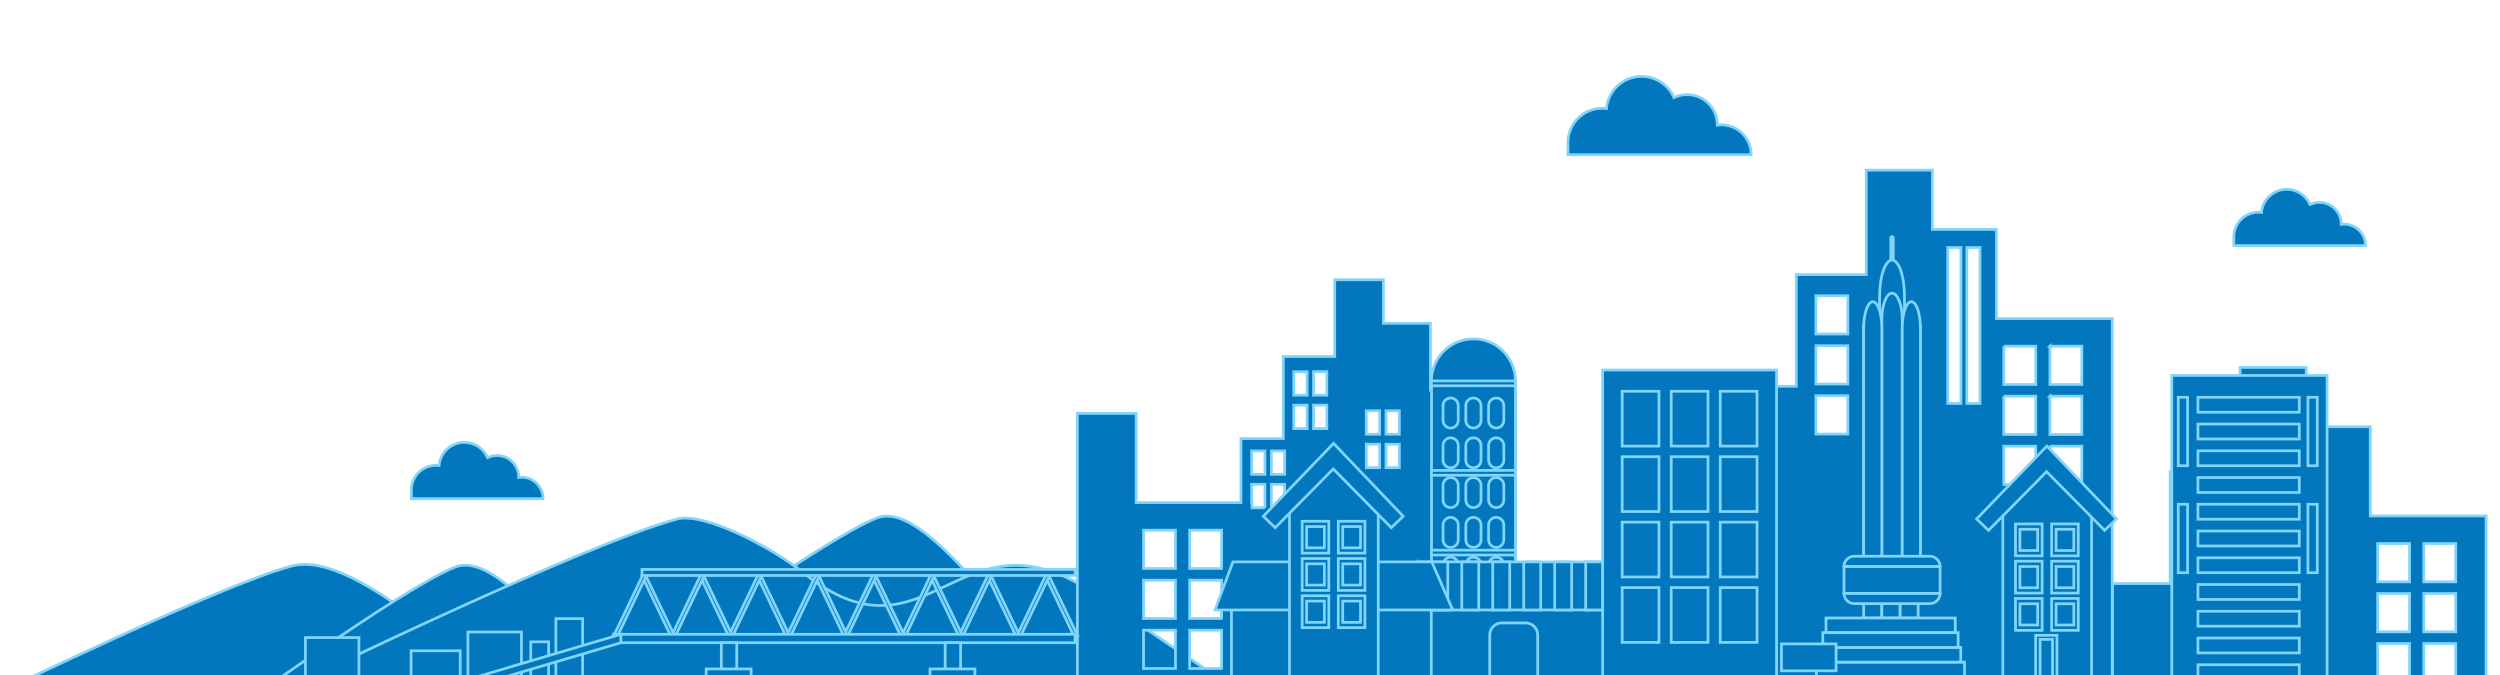 <?xml version="1.0" encoding="UTF-8" standalone="no"?>
<!-- Generator: Adobe Illustrator 15.0.0, SVG Export Plug-In . SVG Version: 6.00 Build 0)  -->

<svg
   xmlns:dc="http://purl.org/dc/elements/1.1/"
   xmlns:cc="http://creativecommons.org/ns#"
   xmlns:rdf="http://www.w3.org/1999/02/22-rdf-syntax-ns#"
   xmlns:svg="http://www.w3.org/2000/svg"
   xmlns="http://www.w3.org/2000/svg"
   xmlns:sodipodi="http://sodipodi.sourceforge.net/DTD/sodipodi-0.dtd"
   xmlns:inkscape="http://www.inkscape.org/namespaces/inkscape"
   version="1.1"
   id="Layer_1"
   x="0px"
   y="0px"
   width="904.776"
   height="244.319"
   viewBox="0 0 1366 315"
   enable-background="new 0 0 1366 315"
   xml:space="preserve"
   inkscape:version="0.48.4 r9939"
   sodipodi:docname="footer.svg"><defs
     id="defs339" /><sodipodi:namedview
     pagecolor="#ffffff"
     bordercolor="#666666"
     borderopacity="1"
     objecttolerance="10"
     gridtolerance="10"
     guidetolerance="10"
     inkscape:pageopacity="0"
     inkscape:pageshadow="2"
     inkscape:window-width="1366"
     inkscape:window-height="713"
     id="namedview337"
     showgrid="false"
     inkscape:zoom="0.70415574"
     inkscape:cx="533.64405"
     inkscape:cy="184.82491"
     inkscape:window-x="0"
     inkscape:window-y="30"
     inkscape:window-maximized="1"
     inkscape:current-layer="Layer_1" /><g
     id="g3145"
     transform="translate(0,39.254)"><g
       transform="matrix(1.502,0,0,1.502,-402.792,-75.109)"
       id="g7"><path
         stroke-miterlimit="10"
         d="M 1130.425,193.621 V 161.18 h -23.297 v -21.561 h -24.057 v 38.004 h -25.447 v 40.609 h -20.966 v 12.043 41.508 1.971 h 89.156 46.747 v -43.479 -36.654 h -42.136 z m 14.305,60.359 h -11.62 v -13.943 h 11.62 v 13.943 z m 0,-18.191 h -11.62 v -13.941 h 11.62 v 13.941 z m 0,-18.191 h -11.62 v -13.941 h 11.62 v 13.941 z m 16.787,36.382 h -11.621 v -13.943 h 11.621 v 13.943 z m 0,-18.191 h -11.621 v -13.941 h 11.621 v 13.941 z m 0,-18.191 h -11.621 v -13.941 h 11.621 v 13.941 z"
         id="path9"
         inkscape:connector-curvature="0"
         style="fill:#0277bd;stroke:#81d4fa;stroke-miterlimit:10" /><path
         stroke-miterlimit="10"
         d="m 994.43,89.391 h -23.3 V 67.83 h -24.056 v 38.004 h -25.445 v 40.609 h -20.968 v 12.043 41.506 54.363 h 89.157 46.747 V 158.486 121.832 H 994.43 V 89.391 z m 19.47,42.474 h 11.621 v 13.941 H 1013.9 v -13.941 z m 0,18.194 h 11.621 V 164 H 1013.9 v -13.941 z m 0,18.191 h 11.621 v 13.939 H 1013.9 V 168.25 z m -16.786,-36.385 h 11.622 v 13.941 H 997.114 V 131.865 z M 983.665,95.976 h 4.806 v 56.726 h -4.806 V 95.976 z m -6.939,0 h 4.805 v 56.726 h -4.805 V 95.976 z m 20.388,54.083 h 11.622 V 164 h -11.622 v -13.941 z m 0,18.191 h 11.622 v 13.939 H 997.114 V 168.25 z m -68.353,-54.741 h 11.622 v 13.941 h -11.622 v -13.941 z m 0,18.192 h 11.622 v 13.941 h -11.622 v -13.941 z m 0,18.192 h 11.622 v 13.94 h -11.622 v -13.94 z"
         id="path11"
         inkscape:connector-curvature="0"
         style="fill:#0277bd;stroke:#81d4fa;stroke-miterlimit:10" /><path
         stroke-miterlimit="10"
         d="m 268.785,257.467 c 0,0 79.579,-38.613 105.335,-45.57 25.755,-6.957 71.158,46.371 98.957,53.707 27.798,7.335 -204.292,-8.137 -204.292,-8.137 z"
         id="path13"
         inkscape:connector-curvature="0"
         style="fill:#0277bd;stroke:#81d4fa;stroke-miterlimit:10" /><path
         stroke-miterlimit="10"
         d="m 505.632,247.422 c 0,0 61.458,-44.914 81.349,-53.006 19.891,-8.092 54.955,53.938 76.424,62.471 21.467,8.533 -157.773,-9.465 -157.773,-9.465 z"
         id="path15"
         inkscape:connector-curvature="0"
         style="fill:#0277bd;stroke:#81d4fa;stroke-miterlimit:10" /><path
         stroke-miterlimit="10"
         d="m 352.275,265.281 c 0,0 61.459,-44.914 81.35,-53.007 19.891,-8.093 54.955,53.938 76.423,62.47 21.469,8.533 -157.773,-9.463 -157.773,-9.463 z"
         id="path17"
         inkscape:connector-curvature="0"
         style="fill:#0277bd;stroke:#81d4fa;stroke-miterlimit:10" /><path
         stroke-miterlimit="10"
         d="m 376.745,254.354 c 0,0 104.079,-50.501 137.764,-59.601 9.679,-2.615 34.362,10.281 45.75,19.434 46.222,37.148 56.666,-26.891 107.219,8.48 12.905,9.029 35.554,24.17 47.522,32.33 10.64,7.256 -79.747,7.707 -71.068,9.998 36.356,9.595 -267.187,-10.641 -267.187,-10.641 z"
         id="path19"
         inkscape:connector-curvature="0"
         style="fill:#0277bd;stroke:#81d4fa;stroke-miterlimit:10" /><path
         stroke-miterlimit="10"
         d="M 788.528,147.394 V 123.547 H 771.404 V 107.7 H 753.72 v 27.934 h -18.702 v 29.85 h -15.414 v 8.853 14.436 H 681.477 V 156.33 h -21.373 v 112.572 h 16.765 46.746 v -43.477 -8.82 h 61.524 34.362 v -42.27 -26.942 h -30.973 z m -42.532,-6.245 h 4.855 v 8.554 h -4.855 v -8.554 z m -50.209,107.98 H 684.166 V 235.19 h 11.621 v 13.939 z m 0,-18.191 h -11.621 v -13.94 h 11.621 v 13.94 z m 0,-18.194 h -11.621 v -13.939 h 11.621 v 13.939 z m 16.784,36.385 H 700.95 V 235.19 h 11.621 v 13.939 z m 0,-18.191 H 700.95 v -13.94 h 11.621 v 13.94 z m 0,-18.194 H 700.95 v -13.939 h 11.621 v 13.939 z m 15.773,-22.075 h -4.729 v -1.897 h -0.129 v -6.657 h 4.857 v 8.554 z m 0,-12.155 h -4.857 v -8.555 h 4.857 v 8.555 z m 7.172,12.155 h -4.855 v -8.555 h 4.855 v 8.555 z m 0,-12.155 h -4.855 v -8.555 h 4.855 v 8.555 z m 8.167,-16.657 h -4.858 v -8.555 h 4.858 v 8.555 z m 0,-12.154 h -4.858 v -8.554 h 4.858 v 8.554 z m 2.313,3.6 h 4.855 v 8.555 h -4.855 v -8.555 z m 8.719,51.578 h -4.857 v -8.555 h 4.857 v 8.555 z m 0,-12.156 h -4.857 v -8.551 h 4.857 v 8.551 z m 7.17,12.156 h -4.855 v -8.555 h 4.855 v 8.555 z m 0,-12.156 h -4.855 v -8.551 h 4.855 v 8.551 z m 8.167,-16.657 h -4.855 v -8.553 h 4.855 v 8.553 z m 0,-12.153 h -4.855 v -8.554 h 4.855 v 8.554 z m 7.172,12.153 h -4.856 v -8.553 h 4.856 v 8.553 z m 0,-12.153 h -4.856 v -8.554 h 4.856 v 8.554 z m 21.821,27.845 h -8.542 v -10.247 h 8.542 v 10.247 z m 0,-13.373 h -8.542 v -10.248 h 8.542 v 10.248 z m 0,-13.371 h -8.542 v -10.245 h 8.542 v 10.245 z m 12.338,26.744 h -8.543 v -10.247 h 8.543 v 10.247 z m 0,-13.373 h -8.543 v -10.248 h 8.543 v 10.248 z m 0,-13.371 h -8.543 v -10.245 h 8.543 v 10.245 z"
         id="path21"
         inkscape:connector-curvature="0"
         style="fill:#0277bd;stroke:#81d4fa;stroke-miterlimit:10" /><path
         stroke-miterlimit="10"
         d="m 819.448,144.307 v -0.072 h -0.002 c -0.137,-7.83 -6.147,-14.225 -13.809,-14.954 l -2.706,-0.017 c -7.856,0.634 -14.037,7.214 -14.037,15.246 0,0.35 0.018,0.695 0.039,1.04 v 105.786 h 30.515 V 144.713 c 0,-0.07 0.004,-0.135 0.004,-0.203 0,-0.068 -0.004,-0.135 -0.004,-0.203"
         id="path23"
         inkscape:connector-curvature="0"
         style="fill:#0277bd;stroke:#81d4fa;stroke-miterlimit:10" /><path
         stroke-miterlimit="10"
         d="m 798.654,158.875 c 0,1.532 -1.241,2.772 -2.77,2.772 -1.527,0 -2.767,-1.24 -2.767,-2.772 v -5.376 c 0,-1.53 1.239,-2.771 2.767,-2.771 1.528,0 2.77,1.241 2.77,2.771 v 5.376 z"
         id="path25"
         inkscape:connector-curvature="0"
         style="fill:#0277bd;stroke:#81d4fa;stroke-miterlimit:10" /><path
         stroke-miterlimit="10"
         d="m 806.941,158.875 c 0,1.532 -1.238,2.772 -2.768,2.772 -1.528,0 -2.769,-1.24 -2.769,-2.772 v -5.376 c 0,-1.53 1.24,-2.771 2.769,-2.771 1.529,0 2.768,1.241 2.768,2.771 v 5.376 z"
         id="path27"
         inkscape:connector-curvature="0"
         style="fill:#0277bd;stroke:#81d4fa;stroke-miterlimit:10" /><path
         stroke-miterlimit="10"
         d="m 815.23,158.875 c 0,1.532 -1.24,2.772 -2.768,2.772 -1.529,0 -2.77,-1.24 -2.77,-2.772 v -5.376 c 0,-1.53 1.24,-2.771 2.77,-2.771 1.527,0 2.768,1.241 2.768,2.771 v 5.376 z"
         id="path29"
         inkscape:connector-curvature="0"
         style="fill:#0277bd;stroke:#81d4fa;stroke-miterlimit:10" /><path
         stroke-miterlimit="10"
         d="m 798.654,173.352 c 0,1.531 -1.241,2.771 -2.77,2.771 -1.527,0 -2.767,-1.24 -2.767,-2.771 v -5.376 c 0,-1.531 1.239,-2.772 2.767,-2.772 1.528,0 2.77,1.241 2.77,2.772 v 5.376 z"
         id="path31"
         inkscape:connector-curvature="0"
         style="fill:#0277bd;stroke:#81d4fa;stroke-miterlimit:10" /><path
         stroke-miterlimit="10"
         d="m 806.941,173.352 c 0,1.531 -1.238,2.771 -2.768,2.771 -1.528,0 -2.769,-1.24 -2.769,-2.771 v -5.376 c 0,-1.531 1.24,-2.772 2.769,-2.772 1.529,0 2.768,1.241 2.768,2.772 v 5.376 z"
         id="path33"
         inkscape:connector-curvature="0"
         style="fill:#0277bd;stroke:#81d4fa;stroke-miterlimit:10" /><path
         stroke-miterlimit="10"
         d="m 815.23,173.352 c 0,1.531 -1.24,2.771 -2.768,2.771 -1.529,0 -2.77,-1.24 -2.77,-2.771 v -5.376 c 0,-1.531 1.24,-2.772 2.77,-2.772 1.527,0 2.768,1.241 2.768,2.772 v 5.376 z"
         id="path35"
         inkscape:connector-curvature="0"
         style="fill:#0277bd;stroke:#81d4fa;stroke-miterlimit:10" /><path
         stroke-miterlimit="10"
         d="m 798.654,187.827 c 0,1.53 -1.241,2.772 -2.77,2.772 -1.527,0 -2.767,-1.242 -2.767,-2.772 v -5.376 c 0,-1.53 1.239,-2.771 2.767,-2.771 1.528,0 2.77,1.241 2.77,2.771 v 5.376 z"
         id="path37"
         inkscape:connector-curvature="0"
         style="fill:#0277bd;stroke:#81d4fa;stroke-miterlimit:10" /><path
         stroke-miterlimit="10"
         d="m 806.941,187.827 c 0,1.53 -1.238,2.772 -2.768,2.772 -1.528,0 -2.769,-1.242 -2.769,-2.772 v -5.376 c 0,-1.53 1.24,-2.771 2.769,-2.771 1.529,0 2.768,1.241 2.768,2.771 v 5.376 z"
         id="path39"
         inkscape:connector-curvature="0"
         style="fill:#0277bd;stroke:#81d4fa;stroke-miterlimit:10" /><path
         stroke-miterlimit="10"
         d="m 815.23,187.827 c 0,1.53 -1.24,2.772 -2.768,2.772 -1.529,0 -2.77,-1.242 -2.77,-2.772 v -5.376 c 0,-1.53 1.24,-2.771 2.77,-2.771 1.527,0 2.768,1.241 2.768,2.771 v 5.376 z"
         id="path41"
         inkscape:connector-curvature="0"
         style="fill:#0277bd;stroke:#81d4fa;stroke-miterlimit:10" /><path
         stroke-miterlimit="10"
         d="m 798.654,202.305 c 0,1.531 -1.241,2.771 -2.77,2.771 -1.527,0 -2.767,-1.239 -2.767,-2.771 v -5.377 c 0,-1.532 1.239,-2.771 2.767,-2.771 1.528,0 2.77,1.239 2.77,2.771 v 5.377 z"
         id="path43"
         inkscape:connector-curvature="0"
         style="fill:#0277bd;stroke:#81d4fa;stroke-miterlimit:10" /><path
         stroke-miterlimit="10"
         d="m 806.941,202.305 c 0,1.531 -1.238,2.771 -2.768,2.771 -1.528,0 -2.769,-1.239 -2.769,-2.771 v -5.377 c 0,-1.532 1.24,-2.771 2.769,-2.771 1.529,0 2.768,1.239 2.768,2.771 v 5.377 z"
         id="path45"
         inkscape:connector-curvature="0"
         style="fill:#0277bd;stroke:#81d4fa;stroke-miterlimit:10" /><path
         stroke-miterlimit="10"
         d="m 815.23,202.305 c 0,1.531 -1.24,2.771 -2.768,2.771 -1.529,0 -2.77,-1.239 -2.77,-2.771 v -5.377 c 0,-1.532 1.24,-2.771 2.77,-2.771 1.527,0 2.768,1.239 2.768,2.771 v 5.377 z"
         id="path47"
         inkscape:connector-curvature="0"
         style="fill:#0277bd;stroke:#81d4fa;stroke-miterlimit:10" /><path
         stroke-miterlimit="10"
         d="m 798.654,216.779 c 0,1.531 -1.241,2.773 -2.77,2.773 -1.527,0 -2.767,-1.242 -2.767,-2.773 v -5.377 c 0,-1.529 1.239,-2.771 2.767,-2.771 1.528,0 2.77,1.242 2.77,2.771 v 5.377 z"
         id="path49"
         inkscape:connector-curvature="0"
         style="fill:#0277bd;stroke:#81d4fa;stroke-miterlimit:10" /><path
         stroke-miterlimit="10"
         d="m 806.941,216.779 c 0,1.531 -1.238,2.773 -2.768,2.773 -1.528,0 -2.769,-1.242 -2.769,-2.773 v -5.377 c 0,-1.529 1.24,-2.771 2.769,-2.771 1.529,0 2.768,1.242 2.768,2.771 v 5.377 z"
         id="path51"
         inkscape:connector-curvature="0"
         style="fill:#0277bd;stroke:#81d4fa;stroke-miterlimit:10" /><path
         stroke-miterlimit="10"
         d="m 815.23,216.779 c 0,1.531 -1.24,2.773 -2.768,2.773 -1.529,0 -2.77,-1.242 -2.77,-2.773 v -5.377 c 0,-1.529 1.24,-2.771 2.77,-2.771 1.527,0 2.768,1.242 2.768,2.771 v 5.377 z"
         id="path53"
         inkscape:connector-curvature="0"
         style="fill:#0277bd;stroke:#81d4fa;stroke-miterlimit:10" /><rect
         x="788.895"
         y="144.51"
         stroke-miterlimit="10"
         width="30.558"
         height="1.768"
         id="rect55"
         style="fill:#0277bd;stroke:#81d4fa;stroke-miterlimit:10" /><rect
         x="788.895"
         y="177.061"
         stroke-miterlimit="10"
         width="30.558"
         height="1.768"
         id="rect57"
         style="fill:#0277bd;stroke:#81d4fa;stroke-miterlimit:10" /><rect
         x="788.895"
         y="206.08"
         stroke-miterlimit="10"
         width="30.558"
         height="1.77"
         id="rect59"
         style="fill:#0277bd;stroke:#81d4fa;stroke-miterlimit:10" /><polygon
         stroke-miterlimit="10"
         points="1012.443,173.816 996.758,191.138 996.758,254.921 1029.048,254.921 1029.048,191.138 "
         id="polygon61"
         style="fill:#0277bd;stroke:#81d4fa;stroke-miterlimit:10" /><polygon
         stroke-miterlimit="10"
         points="1033.783,198.875 1038.114,194.723 1012.779,168.209 987.229,194.723 991.561,198.875 1012.674,177.514 "
         id="polygon63"
         style="fill:#0277bd;stroke:#81d4fa;stroke-miterlimit:10" /><rect
         x="1001.371"
         y="196.545"
         stroke-miterlimit="10"
         width="9.688"
         height="11.6"
         id="rect65"
         style="fill:#0277bd;stroke:#81d4fa;stroke-miterlimit:10" /><rect
         x="1002.984"
         y="198.477"
         stroke-miterlimit="10"
         width="6.46"
         height="7.735"
         id="rect67"
         style="fill:#0277bd;stroke:#81d4fa;stroke-miterlimit:10" /><rect
         x="1014.518"
         y="196.545"
         stroke-miterlimit="10"
         width="9.687"
         height="11.6"
         id="rect69"
         style="fill:#0277bd;stroke:#81d4fa;stroke-miterlimit:10" /><rect
         x="1016.132"
         y="198.477"
         stroke-miterlimit="10"
         width="6.458"
         height="7.735"
         id="rect71"
         style="fill:#0277bd;stroke:#81d4fa;stroke-miterlimit:10" /><rect
         x="1001.371"
         y="210.093"
         stroke-miterlimit="10"
         width="9.688"
         height="11.603"
         id="rect73"
         style="fill:#0277bd;stroke:#81d4fa;stroke-miterlimit:10" /><rect
         x="1002.984"
         y="212.025"
         stroke-miterlimit="10"
         width="6.46"
         height="7.736"
         id="rect75"
         style="fill:#0277bd;stroke:#81d4fa;stroke-miterlimit:10" /><rect
         x="1014.518"
         y="210.093"
         stroke-miterlimit="10"
         width="9.687"
         height="11.603"
         id="rect77"
         style="fill:#0277bd;stroke:#81d4fa;stroke-miterlimit:10" /><rect
         x="1016.132"
         y="212.025"
         stroke-miterlimit="10"
         width="6.458"
         height="7.736"
         id="rect79"
         style="fill:#0277bd;stroke:#81d4fa;stroke-miterlimit:10" /><rect
         x="1001.371"
         y="223.643"
         stroke-miterlimit="10"
         width="9.688"
         height="11.602"
         id="rect81"
         style="fill:#0277bd;stroke:#81d4fa;stroke-miterlimit:10" /><rect
         x="1002.984"
         y="225.577"
         stroke-miterlimit="10"
         width="6.46"
         height="7.733"
         id="rect83"
         style="fill:#0277bd;stroke:#81d4fa;stroke-miterlimit:10" /><rect
         x="1008.707"
         y="237.067"
         stroke-miterlimit="10"
         width="7.748"
         height="16.772"
         id="rect85"
         style="fill:#0277bd;stroke:#81d4fa;stroke-miterlimit:10" /><rect
         x="1010.319"
         y="238.539"
         stroke-miterlimit="10"
         width="4.521"
         height="14.842"
         id="rect87"
         style="fill:#0277bd;stroke:#81d4fa;stroke-miterlimit:10" /><rect
         x="1014.518"
         y="223.643"
         stroke-miterlimit="10"
         width="9.687"
         height="11.602"
         id="rect89"
         style="fill:#0277bd;stroke:#81d4fa;stroke-miterlimit:10" /><rect
         x="1016.132"
         y="225.577"
         stroke-miterlimit="10"
         width="6.458"
         height="7.733"
         id="rect91"
         style="fill:#0277bd;stroke:#81d4fa;stroke-miterlimit:10" /><rect
         x="1058.229"
         y="142.523"
         stroke-miterlimit="10"
         width="56.488"
         height="110.676"
         id="rect93"
         style="fill:#0277bd;stroke:#81d4fa;stroke-miterlimit:10" /><rect
         x="1067.742"
         y="150.473"
         stroke-miterlimit="10"
         width="36.867"
         height="5.434"
         id="rect95"
         style="fill:#0277bd;stroke:#81d4fa;stroke-miterlimit:10" /><rect
         x="1067.742"
         y="160.201"
         stroke-miterlimit="10"
         width="36.867"
         height="5.434"
         id="rect97"
         style="fill:#0277bd;stroke:#81d4fa;stroke-miterlimit:10" /><rect
         x="1067.742"
         y="169.932"
         stroke-miterlimit="10"
         width="36.867"
         height="5.433"
         id="rect99"
         style="fill:#0277bd;stroke:#81d4fa;stroke-miterlimit:10" /><rect
         x="1067.742"
         y="179.658"
         stroke-miterlimit="10"
         width="36.867"
         height="5.437"
         id="rect101"
         style="fill:#0277bd;stroke:#81d4fa;stroke-miterlimit:10" /><rect
         x="1067.742"
         y="189.389"
         stroke-miterlimit="10"
         width="36.867"
         height="5.434"
         id="rect103"
         style="fill:#0277bd;stroke:#81d4fa;stroke-miterlimit:10" /><rect
         x="1067.742"
         y="199.118"
         stroke-miterlimit="10"
         width="36.867"
         height="5.435"
         id="rect105"
         style="fill:#0277bd;stroke:#81d4fa;stroke-miterlimit:10" /><rect
         x="1067.742"
         y="208.847"
         stroke-miterlimit="10"
         width="36.867"
         height="5.435"
         id="rect107"
         style="fill:#0277bd;stroke:#81d4fa;stroke-miterlimit:10" /><rect
         x="1067.742"
         y="218.576"
         stroke-miterlimit="10"
         width="36.867"
         height="5.436"
         id="rect109"
         style="fill:#0277bd;stroke:#81d4fa;stroke-miterlimit:10" /><rect
         x="1067.742"
         y="228.307"
         stroke-miterlimit="10"
         width="36.867"
         height="5.434"
         id="rect111"
         style="fill:#0277bd;stroke:#81d4fa;stroke-miterlimit:10" /><rect
         x="1067.742"
         y="238.034"
         stroke-miterlimit="10"
         width="36.867"
         height="5.437"
         id="rect113"
         style="fill:#0277bd;stroke:#81d4fa;stroke-miterlimit:10" /><rect
         x="1067.742"
         y="247.764"
         stroke-miterlimit="10"
         width="36.867"
         height="5.436"
         id="rect115"
         style="fill:#0277bd;stroke:#81d4fa;stroke-miterlimit:10" /><rect
         x="1060.576"
         y="150.473"
         stroke-miterlimit="10"
         width="3.399"
         height="24.892"
         id="rect117"
         style="fill:#0277bd;stroke:#81d4fa;stroke-miterlimit:10" /><rect
         x="1060.576"
         y="189.389"
         stroke-miterlimit="10"
         width="3.399"
         height="24.893"
         id="rect119"
         style="fill:#0277bd;stroke:#81d4fa;stroke-miterlimit:10" /><rect
         x="1107.748"
         y="150.473"
         stroke-miterlimit="10"
         width="3.404"
         height="24.892"
         id="rect121"
         style="fill:#0277bd;stroke:#81d4fa;stroke-miterlimit:10" /><rect
         x="1107.748"
         y="189.389"
         stroke-miterlimit="10"
         width="3.404"
         height="24.893"
         id="rect123"
         style="fill:#0277bd;stroke:#81d4fa;stroke-miterlimit:10" /><rect
         x="783.573"
         y="222.225"
         stroke-miterlimit="10"
         width="72.7"
         height="31.156"
         id="rect125"
         style="fill:#0277bd;stroke:#81d4fa;stroke-miterlimit:10" /><path
         stroke-miterlimit="10"
         d="M 827.557,253.525 V 236.92 c 0,-2.412 -1.953,-4.367 -4.361,-4.367 h -8.724 c -2.41,0 -4.363,1.955 -4.363,4.367 v 16.605"
         id="path127"
         inkscape:connector-curvature="0"
         style="fill:#0277bd;stroke:#81d4fa;stroke-miterlimit:10" /><polygon
         stroke-miterlimit="10"
         points="777.577,227.838 784.118,210.34 856.454,210.34 864.089,227.838 "
         id="polygon129"
         style="fill:#0277bd;stroke:#81d4fa;stroke-miterlimit:10" /><polygon
         stroke-miterlimit="10"
         points="783.572,211.797 777.577,227.838 783.572,227.838 "
         id="polygon131"
         style="fill:#0277bd;stroke:#81d4fa;stroke-miterlimit:10" /><rect
         x="788.663"
         y="210.34"
         stroke-miterlimit="10"
         width="6.179"
         height="17.498"
         id="rect133"
         style="fill:#0277bd;stroke:#81d4fa;stroke-miterlimit:10" /><rect
         x="799.932"
         y="210.34"
         stroke-miterlimit="10"
         width="6.179"
         height="17.498"
         id="rect135"
         style="fill:#0277bd;stroke:#81d4fa;stroke-miterlimit:10" /><rect
         x="811.2"
         y="210.34"
         stroke-miterlimit="10"
         width="6.178"
         height="17.498"
         id="rect137"
         style="fill:#0277bd;stroke:#81d4fa;stroke-miterlimit:10" /><rect
         x="822.468"
         y="210.34"
         stroke-miterlimit="10"
         width="6.181"
         height="17.498"
         id="rect139"
         style="fill:#0277bd;stroke:#81d4fa;stroke-miterlimit:10" /><rect
         x="833.735"
         y="210.34"
         stroke-miterlimit="10"
         width="6.18"
         height="17.498"
         id="rect141"
         style="fill:#0277bd;stroke:#81d4fa;stroke-miterlimit:10" /><rect
         x="845.006"
         y="210.34"
         stroke-miterlimit="10"
         width="6.18"
         height="17.498"
         id="rect143"
         style="fill:#0277bd;stroke:#81d4fa;stroke-miterlimit:10" /><polygon
         stroke-miterlimit="10"
         points="862.453,224.086 856.454,210.34 856.272,210.34 856.272,227.838 862.453,227.838 "
         id="polygon145"
         style="fill:#0277bd;stroke:#81d4fa;stroke-miterlimit:10" /><rect
         x="851.186"
         y="140.553"
         stroke-miterlimit="10"
         width="63.269"
         height="112.973"
         id="rect147"
         style="fill:#0277bd;stroke:#81d4fa;stroke-miterlimit:10" /><rect
         x="858.284"
         y="148.279"
         stroke-miterlimit="10"
         width="13.384"
         height="19.942"
         id="rect149"
         style="fill:#0277bd;stroke:#81d4fa;stroke-miterlimit:10" /><rect
         x="876.129"
         y="148.279"
         stroke-miterlimit="10"
         width="13.381"
         height="19.942"
         id="rect151"
         style="fill:#0277bd;stroke:#81d4fa;stroke-miterlimit:10" /><rect
         x="893.971"
         y="148.279"
         stroke-miterlimit="10"
         width="13.381"
         height="19.942"
         id="rect153"
         style="fill:#0277bd;stroke:#81d4fa;stroke-miterlimit:10" /><rect
         x="858.284"
         y="172.083"
         stroke-miterlimit="10"
         width="13.384"
         height="19.942"
         id="rect155"
         style="fill:#0277bd;stroke:#81d4fa;stroke-miterlimit:10" /><rect
         x="876.129"
         y="172.083"
         stroke-miterlimit="10"
         width="13.381"
         height="19.942"
         id="rect157"
         style="fill:#0277bd;stroke:#81d4fa;stroke-miterlimit:10" /><rect
         x="893.971"
         y="172.083"
         stroke-miterlimit="10"
         width="13.381"
         height="19.942"
         id="rect159"
         style="fill:#0277bd;stroke:#81d4fa;stroke-miterlimit:10" /><rect
         x="858.284"
         y="195.889"
         stroke-miterlimit="10"
         width="13.384"
         height="19.941"
         id="rect161"
         style="fill:#0277bd;stroke:#81d4fa;stroke-miterlimit:10" /><rect
         x="876.129"
         y="195.889"
         stroke-miterlimit="10"
         width="13.381"
         height="19.941"
         id="rect163"
         style="fill:#0277bd;stroke:#81d4fa;stroke-miterlimit:10" /><rect
         x="893.971"
         y="195.889"
         stroke-miterlimit="10"
         width="13.381"
         height="19.941"
         id="rect165"
         style="fill:#0277bd;stroke:#81d4fa;stroke-miterlimit:10" /><rect
         x="858.284"
         y="219.695"
         stroke-miterlimit="10"
         width="13.384"
         height="19.939"
         id="rect167"
         style="fill:#0277bd;stroke:#81d4fa;stroke-miterlimit:10" /><rect
         x="876.129"
         y="219.695"
         stroke-miterlimit="10"
         width="13.381"
         height="19.939"
         id="rect169"
         style="fill:#0277bd;stroke:#81d4fa;stroke-miterlimit:10" /><rect
         x="893.971"
         y="219.695"
         stroke-miterlimit="10"
         width="13.381"
         height="19.939"
         id="rect171"
         style="fill:#0277bd;stroke:#81d4fa;stroke-miterlimit:10" /><rect
         x="716.15"
         y="222.225"
         stroke-miterlimit="10"
         width="72.699"
         height="31.156"
         id="rect173"
         style="fill:#0277bd;stroke:#81d4fa;stroke-miterlimit:10" /><polygon
         stroke-miterlimit="10"
         points="710.151,227.838 716.695,210.34 789.029,210.34 796.665,227.838 "
         id="polygon175"
         style="fill:#0277bd;stroke:#81d4fa;stroke-miterlimit:10" /><polygon
         stroke-miterlimit="10"
         points="752.946,172.842 737.264,190.162 737.264,253.943 769.553,253.943 769.553,190.162 "
         id="polygon177"
         style="fill:#0277bd;stroke:#81d4fa;stroke-miterlimit:10" /><polygon
         stroke-miterlimit="10"
         points="774.289,197.898 778.621,193.748 753.286,167.234 727.734,193.748 732.066,197.898 753.178,176.537 "
         id="polygon179"
         style="fill:#0277bd;stroke:#81d4fa;stroke-miterlimit:10" /><rect
         x="741.877"
         y="195.567"
         stroke-miterlimit="10"
         width="9.685"
         height="11.603"
         id="rect181"
         style="fill:#0277bd;stroke:#81d4fa;stroke-miterlimit:10" /><rect
         x="743.491"
         y="197.501"
         stroke-miterlimit="10"
         width="6.457"
         height="7.735"
         id="rect183"
         style="fill:#0277bd;stroke:#81d4fa;stroke-miterlimit:10" /><rect
         x="755.022"
         y="195.567"
         stroke-miterlimit="10"
         width="9.686"
         height="11.603"
         id="rect185"
         style="fill:#0277bd;stroke:#81d4fa;stroke-miterlimit:10" /><rect
         x="756.638"
         y="197.501"
         stroke-miterlimit="10"
         width="6.457"
         height="7.735"
         id="rect187"
         style="fill:#0277bd;stroke:#81d4fa;stroke-miterlimit:10" /><rect
         x="741.877"
         y="209.117"
         stroke-miterlimit="10"
         width="9.685"
         height="11.602"
         id="rect189"
         style="fill:#0277bd;stroke:#81d4fa;stroke-miterlimit:10" /><rect
         x="743.491"
         y="211.053"
         stroke-miterlimit="10"
         width="6.457"
         height="7.734"
         id="rect191"
         style="fill:#0277bd;stroke:#81d4fa;stroke-miterlimit:10" /><rect
         x="755.022"
         y="209.117"
         stroke-miterlimit="10"
         width="9.686"
         height="11.602"
         id="rect193"
         style="fill:#0277bd;stroke:#81d4fa;stroke-miterlimit:10" /><rect
         x="756.638"
         y="211.053"
         stroke-miterlimit="10"
         width="6.457"
         height="7.734"
         id="rect195"
         style="fill:#0277bd;stroke:#81d4fa;stroke-miterlimit:10" /><rect
         x="741.877"
         y="222.668"
         stroke-miterlimit="10"
         width="9.685"
         height="11.6"
         id="rect197"
         style="fill:#0277bd;stroke:#81d4fa;stroke-miterlimit:10" /><rect
         x="743.491"
         y="224.603"
         stroke-miterlimit="10"
         width="6.457"
         height="7.733"
         id="rect199"
         style="fill:#0277bd;stroke:#81d4fa;stroke-miterlimit:10" /><rect
         x="755.022"
         y="222.668"
         stroke-miterlimit="10"
         width="9.686"
         height="11.6"
         id="rect201"
         style="fill:#0277bd;stroke:#81d4fa;stroke-miterlimit:10" /><rect
         x="756.638"
         y="224.603"
         stroke-miterlimit="10"
         width="6.457"
         height="7.733"
         id="rect203"
         style="fill:#0277bd;stroke:#81d4fa;stroke-miterlimit:10" /><rect
         x="417.722"
         y="242.685"
         stroke-miterlimit="10"
         width="17.872"
         height="16.142"
         id="rect205"
         style="fill:#0277bd;stroke:#81d4fa;stroke-miterlimit:10" /><rect
         x="438.396"
         y="235.857"
         stroke-miterlimit="10"
         width="19.475"
         height="23.445"
         id="rect207"
         style="fill:#0277bd;stroke:#81d4fa;stroke-miterlimit:10" /><rect
         x="461.25"
         y="239.426"
         stroke-miterlimit="10"
         width="6.5"
         height="19.877"
         id="rect209"
         style="fill:#0277bd;stroke:#81d4fa;stroke-miterlimit:10" /><rect
         x="470.387"
         y="230.993"
         stroke-miterlimit="10"
         width="9.737"
         height="26.603"
         id="rect211"
         style="fill:#0277bd;stroke:#81d4fa;stroke-miterlimit:10" /><rect
         x="379.276"
         y="237.883"
         stroke-miterlimit="10"
         width="19.474"
         height="20.031"
         id="rect213"
         style="fill:#0277bd;stroke:#81d4fa;stroke-miterlimit:10" /></g><path
       stroke-miterlimit="10"
       d="m 940.539,2.02 c -0.754,0 -1.495,0.056 -2.221,0.156 0,-0.053 0.005,-0.104 0.005,-0.156 0,-9.116 -7.381,-16.508 -16.487,-16.508 -2.574,0 -5.01,0.592 -7.18,1.647 -2.973,-6.83 -9.767,-11.606 -17.683,-11.606 -10.072,0 -18.335,7.733 -19.2,17.594 -0.78,-0.099 -1.57,-0.156 -2.377,-0.156 -10.305,0 -18.66,8.365 -18.66,18.687 v 6.665 h 1.227 34.863 26.535 4.875 32.6 c 10e-4,-9.016 -7.297,-16.322 -16.298,-16.322"
       id="path215"
       inkscape:connector-curvature="0"
       style="fill:#0277bd;stroke:#81d4fa;stroke-width:1.502;stroke-miterlimit:10" /><path
       stroke-miterlimit="10"
       d="m 285.017,194.551 c -0.541,0 -1.074,0.038 -1.596,0.11 0,-0.036 0.002,-0.074 0.002,-0.11 0,-6.552 -5.305,-11.866 -11.849,-11.866 -1.849,0 -3.601,0.425 -5.162,1.182 -2.136,-4.908 -7.021,-8.34 -12.709,-8.34 -7.24,0 -13.179,5.557 -13.802,12.644 -0.559,-0.071 -1.128,-0.11 -1.708,-0.11 -7.408,0 -13.412,6.011 -13.412,13.428 v 4.791 h 0.882 25.06 19.071 3.504 23.433 c 0.002,-6.48 -5.243,-11.731 -11.714,-11.731"
       id="path217"
       inkscape:connector-curvature="0"
       style="fill:#0277bd;stroke:#81d4fa;stroke-width:1.502;stroke-miterlimit:10" /><path
       stroke-miterlimit="10"
       d="m 1280.797,56.27 c -0.541,0 -1.074,0.038 -1.595,0.111 0,-0.039 0,-0.074 0,-0.111 0,-6.553 -5.305,-11.866 -11.849,-11.866 -1.849,0 -3.601,0.425 -5.162,1.184 -2.136,-4.91 -7.021,-8.343 -12.709,-8.343 -7.24,0 -13.179,5.559 -13.803,12.646 -0.559,-0.071 -1.128,-0.111 -1.708,-0.111 -7.408,0 -13.412,6.013 -13.412,13.43 v 4.791 h 0.882 25.06 19.071 3.503 23.433 c 0,-6.48 -5.243,-11.731 -11.714,-11.731"
       id="path219"
       inkscape:connector-curvature="0"
       style="fill:#0277bd;stroke:#81d4fa;stroke-width:1.502;stroke-miterlimit:10" /><g
       transform="matrix(1.502,0,0,1.502,-402.792,-75.109)"
       id="g221"><g
         id="g223"><path
           stroke-miterlimit="10"
           d="m 956.459,101.389 c -0.245,0 -0.444,-0.197 -0.444,-0.441 v -8.486 c 0,-0.245 0.199,-0.445 0.444,-0.445 0.245,0 0.443,0.2 0.443,0.445 v 8.486 c 0,0.243 -0.198,0.441 -0.443,0.441 z"
           id="path225"
           inkscape:connector-curvature="0"
           style="fill:#0277bd;stroke:#81d4fa;stroke-miterlimit:10" /></g><g
         id="g227"><path
           stroke-miterlimit="10"
           d="m 960.986,134.271 c 0,7.277 -9.057,7.277 -9.057,0 v -20.533 c 0,-7.277 2.029,-13.18 4.529,-13.18 l 0,0 c 2.5,0 4.527,5.902 4.527,13.18 v 20.533 z"
           id="path229"
           inkscape:connector-curvature="0"
           style="fill:#0277bd;stroke:#81d4fa;stroke-miterlimit:10" /><rect
           x="946.139"
           y="124.338"
           stroke-miterlimit="10"
           width="20.641"
           height="85.508"
           id="rect231"
           style="fill:#0277bd;stroke:#81d4fa;stroke-miterlimit:10" /><g
           id="g233"><path
             stroke-miterlimit="10"
             d="m 960.172,208.647 c 0,5.312 -7.427,5.312 -7.427,0 V 122.21 c 0,-5.312 1.663,-9.618 3.714,-9.618 l 0,0 c 2.052,0 3.713,4.307 3.713,9.618 v 86.437 z"
             id="path235"
             inkscape:connector-curvature="0"
             style="fill:#0277bd;stroke:#81d4fa;stroke-miterlimit:10" /><path
             stroke-miterlimit="10"
             d="m 952.745,211.754 c 0,5.311 -6.606,5.311 -6.606,0 v -86.439 c 0,-5.31 1.479,-9.617 3.303,-9.617 l 0,0 c 1.825,0 3.304,4.308 3.304,9.617 v 86.439 z"
             id="path237"
             inkscape:connector-curvature="0"
             style="fill:#0277bd;stroke:#81d4fa;stroke-miterlimit:10" /><path
             stroke-miterlimit="10"
             d="m 966.779,211.754 c 0,5.311 -6.607,5.311 -6.607,0 v -86.439 c 0,-5.31 1.479,-9.617 3.304,-9.617 l 0,0 c 1.824,0 3.304,4.308 3.304,9.617 v 86.439 z"
             id="path239"
             inkscape:connector-curvature="0"
             style="fill:#0277bd;stroke:#81d4fa;stroke-miterlimit:10" /></g><rect
           x="946.139"
           y="225.525"
           stroke-miterlimit="10"
           width="6.606"
           height="5.232"
           id="rect241"
           style="fill:#0277bd;stroke:#81d4fa;stroke-miterlimit:10" /><rect
           x="959.352"
           y="225.525"
           stroke-miterlimit="10"
           width="6.607"
           height="5.232"
           id="rect243"
           style="fill:#0277bd;stroke:#81d4fa;stroke-miterlimit:10" /><rect
           x="952.745"
           y="225.525"
           stroke-miterlimit="10"
           width="6.606"
           height="5.232"
           id="rect245"
           style="fill:#0277bd;stroke:#81d4fa;stroke-miterlimit:10" /><rect
           x="938.993"
           y="211.984"
           stroke-miterlimit="10"
           width="34.932"
           height="9.848"
           id="rect247"
           style="fill:#0277bd;stroke:#81d4fa;stroke-miterlimit:10" /><path
           stroke-miterlimit="10"
           d="m 973.925,221.832 h -34.932 c 0,2.039 1.653,3.693 3.693,3.693 h 27.543 c 2.041,0 3.696,-1.654 3.696,-3.693 z"
           id="path249"
           inkscape:connector-curvature="0"
           style="fill:#0277bd;stroke:#81d4fa;stroke-miterlimit:10" /><path
           stroke-miterlimit="10"
           d="m 938.993,211.984 h 34.932 c 0,-2.041 -1.655,-3.693 -3.695,-3.693 h -27.543 c -2.041,0 -3.694,1.652 -3.694,3.693 z"
           id="path251"
           inkscape:connector-curvature="0"
           style="fill:#0277bd;stroke:#81d4fa;stroke-miterlimit:10" /></g><rect
         x="928.956"
         y="246.801"
         stroke-miterlimit="10"
         width="53.867"
         height="5.35"
         id="rect253"
         style="fill:#0277bd;stroke:#81d4fa;stroke-miterlimit:10" /><rect
         x="930.321"
         y="241.452"
         stroke-miterlimit="10"
         width="51.135"
         height="5.349"
         id="rect255"
         style="fill:#0277bd;stroke:#81d4fa;stroke-miterlimit:10" /><rect
         x="932.438"
         y="230.758"
         stroke-miterlimit="10"
         width="47.02"
         height="5.348"
         id="rect257"
         style="fill:#0277bd;stroke:#81d4fa;stroke-miterlimit:10" /><rect
         x="931.269"
         y="236.105"
         stroke-miterlimit="10"
         width="49.241"
         height="5.347"
         id="rect259"
         style="fill:#0277bd;stroke:#81d4fa;stroke-miterlimit:10" /></g><rect
       x="973.386"
       y="285.639"
       stroke-miterlimit="10"
       width="29.84"
       height="14.707"
       id="rect261"
       style="fill:#0277bd;stroke:#81d4fa;stroke-width:1.502;stroke-miterlimit:10" /><g
       transform="matrix(1.502,0,0,1.502,-402.792,-75.109)"
       id="g263"><g
         id="g265"><g
           id="g267"><polygon
             stroke-miterlimit="10"
             points="659.266,238.215 648.375,215.453 649.41,214.658 660.301,237.42 "
             id="polygon269"
             style="fill:#0277bd;stroke:#81d4fa;stroke-miterlimit:10" /><polygon
             stroke-miterlimit="10"
             points="639.029,238.215 649.921,215.453 648.886,214.658 637.994,237.42 "
             id="polygon271"
             style="fill:#0277bd;stroke:#81d4fa;stroke-miterlimit:10" /></g><g
           id="g273"><polygon
             stroke-miterlimit="10"
             points="638.196,238.215 627.305,215.453 628.34,214.658 639.231,237.42 "
             id="polygon275"
             style="fill:#0277bd;stroke:#81d4fa;stroke-miterlimit:10" /><polygon
             stroke-miterlimit="10"
             points="617.96,238.215 628.851,215.453 627.816,214.658 616.925,237.42 "
             id="polygon277"
             style="fill:#0277bd;stroke:#81d4fa;stroke-miterlimit:10" /></g><g
           id="g279"><polygon
             stroke-miterlimit="10"
             points="617.37,238.215 606.48,215.453 607.515,214.658 618.405,237.42 "
             id="polygon281"
             style="fill:#0277bd;stroke:#81d4fa;stroke-miterlimit:10" /><polygon
             stroke-miterlimit="10"
             points="597.136,238.215 608.025,215.453 606.991,214.658 596.1,237.42 "
             id="polygon283"
             style="fill:#0277bd;stroke:#81d4fa;stroke-miterlimit:10" /></g><g
           id="g285"><polygon
             stroke-miterlimit="10"
             points="596.301,238.215 585.41,215.453 586.444,214.658 597.336,237.42 "
             id="polygon287"
             style="fill:#0277bd;stroke:#81d4fa;stroke-miterlimit:10" /><polygon
             stroke-miterlimit="10"
             points="576.065,238.215 586.956,215.453 585.921,214.658 575.029,237.42 "
             id="polygon289"
             style="fill:#0277bd;stroke:#81d4fa;stroke-miterlimit:10" /></g><g
           id="g291"><polygon
             stroke-miterlimit="10"
             points="575.566,238.215 564.676,215.453 565.711,214.658 576.603,237.42 "
             id="polygon293"
             style="fill:#0277bd;stroke:#81d4fa;stroke-miterlimit:10" /><polygon
             stroke-miterlimit="10"
             points="555.332,238.215 566.223,215.453 565.188,214.658 554.296,237.42 "
             id="polygon295"
             style="fill:#0277bd;stroke:#81d4fa;stroke-miterlimit:10" /></g><g
           id="g297"><polygon
             stroke-miterlimit="10"
             points="554.498,238.215 543.606,215.453 544.641,214.658 555.533,237.42 "
             id="polygon299"
             style="fill:#0277bd;stroke:#81d4fa;stroke-miterlimit:10" /><polygon
             stroke-miterlimit="10"
             points="534.262,238.215 545.153,215.453 544.117,214.658 533.227,237.42 "
             id="polygon301"
             style="fill:#0277bd;stroke:#81d4fa;stroke-miterlimit:10" /></g><g
           id="g303"><polygon
             stroke-miterlimit="10"
             points="533.672,238.215 522.781,215.453 523.815,214.658 534.707,237.42 "
             id="polygon305"
             style="fill:#0277bd;stroke:#81d4fa;stroke-miterlimit:10" /><polygon
             stroke-miterlimit="10"
             points="513.437,238.215 524.327,215.453 523.292,214.658 512.401,237.42 "
             id="polygon307"
             style="fill:#0277bd;stroke:#81d4fa;stroke-miterlimit:10" /></g><g
           id="g309"><polygon
             stroke-miterlimit="10"
             points="512.603,238.215 501.711,215.453 502.746,214.658 513.638,237.42 "
             id="polygon311"
             style="fill:#0277bd;stroke:#81d4fa;stroke-miterlimit:10" /><polygon
             stroke-miterlimit="10"
             points="492.366,238.215 503.258,215.453 502.223,214.658 491.331,237.42 "
             id="polygon313"
             style="fill:#0277bd;stroke:#81d4fa;stroke-miterlimit:10" /></g></g><line
         stroke-miterlimit="10"
         x1="659.266"
         y1="238.215"
         x2="491.331"
         y2="238.215"
         id="line315"
         style="fill:#0277bd;stroke:#81d4fa;stroke-miterlimit:10" /><rect
         x="491.331"
         y="236.682"
         stroke-miterlimit="10"
         width="167.935"
         height="3.066"
         id="rect317"
         style="fill:#0277bd;stroke:#81d4fa;stroke-miterlimit:10" /><polygon
         stroke-miterlimit="10"
         points="428.478,259.113 428.478,256.047 494.022,236.682 494.022,239.748 "
         id="polygon319"
         style="fill:#0277bd;stroke:#81d4fa;stroke-miterlimit:10" /><rect
         x="530.569"
         y="239.748"
         stroke-miterlimit="10"
         width="5.622"
         height="19.078"
         id="rect321"
         style="fill:#0277bd;stroke:#81d4fa;stroke-miterlimit:10" /><rect
         x="525.054"
         y="249.287"
         stroke-miterlimit="10"
         width="16.346"
         height="19.078"
         id="rect323"
         style="fill:#0277bd;stroke:#81d4fa;stroke-miterlimit:10" /><rect
         x="611.996"
         y="239.748"
         stroke-miterlimit="10"
         width="5.622"
         height="19.078"
         id="rect325"
         style="fill:#0277bd;stroke:#81d4fa;stroke-miterlimit:10" /><rect
         x="606.48"
         y="249.287"
         stroke-miterlimit="10"
         width="16.345"
         height="19.078"
         id="rect327"
         style="fill:#0277bd;stroke:#81d4fa;stroke-miterlimit:10" /><g
         id="g329"><line
           stroke-miterlimit="10"
           x1="659.266"
           y1="214.188"
           x2="501.711"
           y2="214.188"
           id="line331"
           style="fill:#0277bd;stroke:#81d4fa;stroke-miterlimit:10" /><rect
           x="501.711"
           y="213.086"
           stroke-miterlimit="10"
           width="157.555"
           height="2.205"
           id="rect333"
           style="fill:#0277bd;stroke:#81d4fa;stroke-miterlimit:10" /></g></g></g></svg>